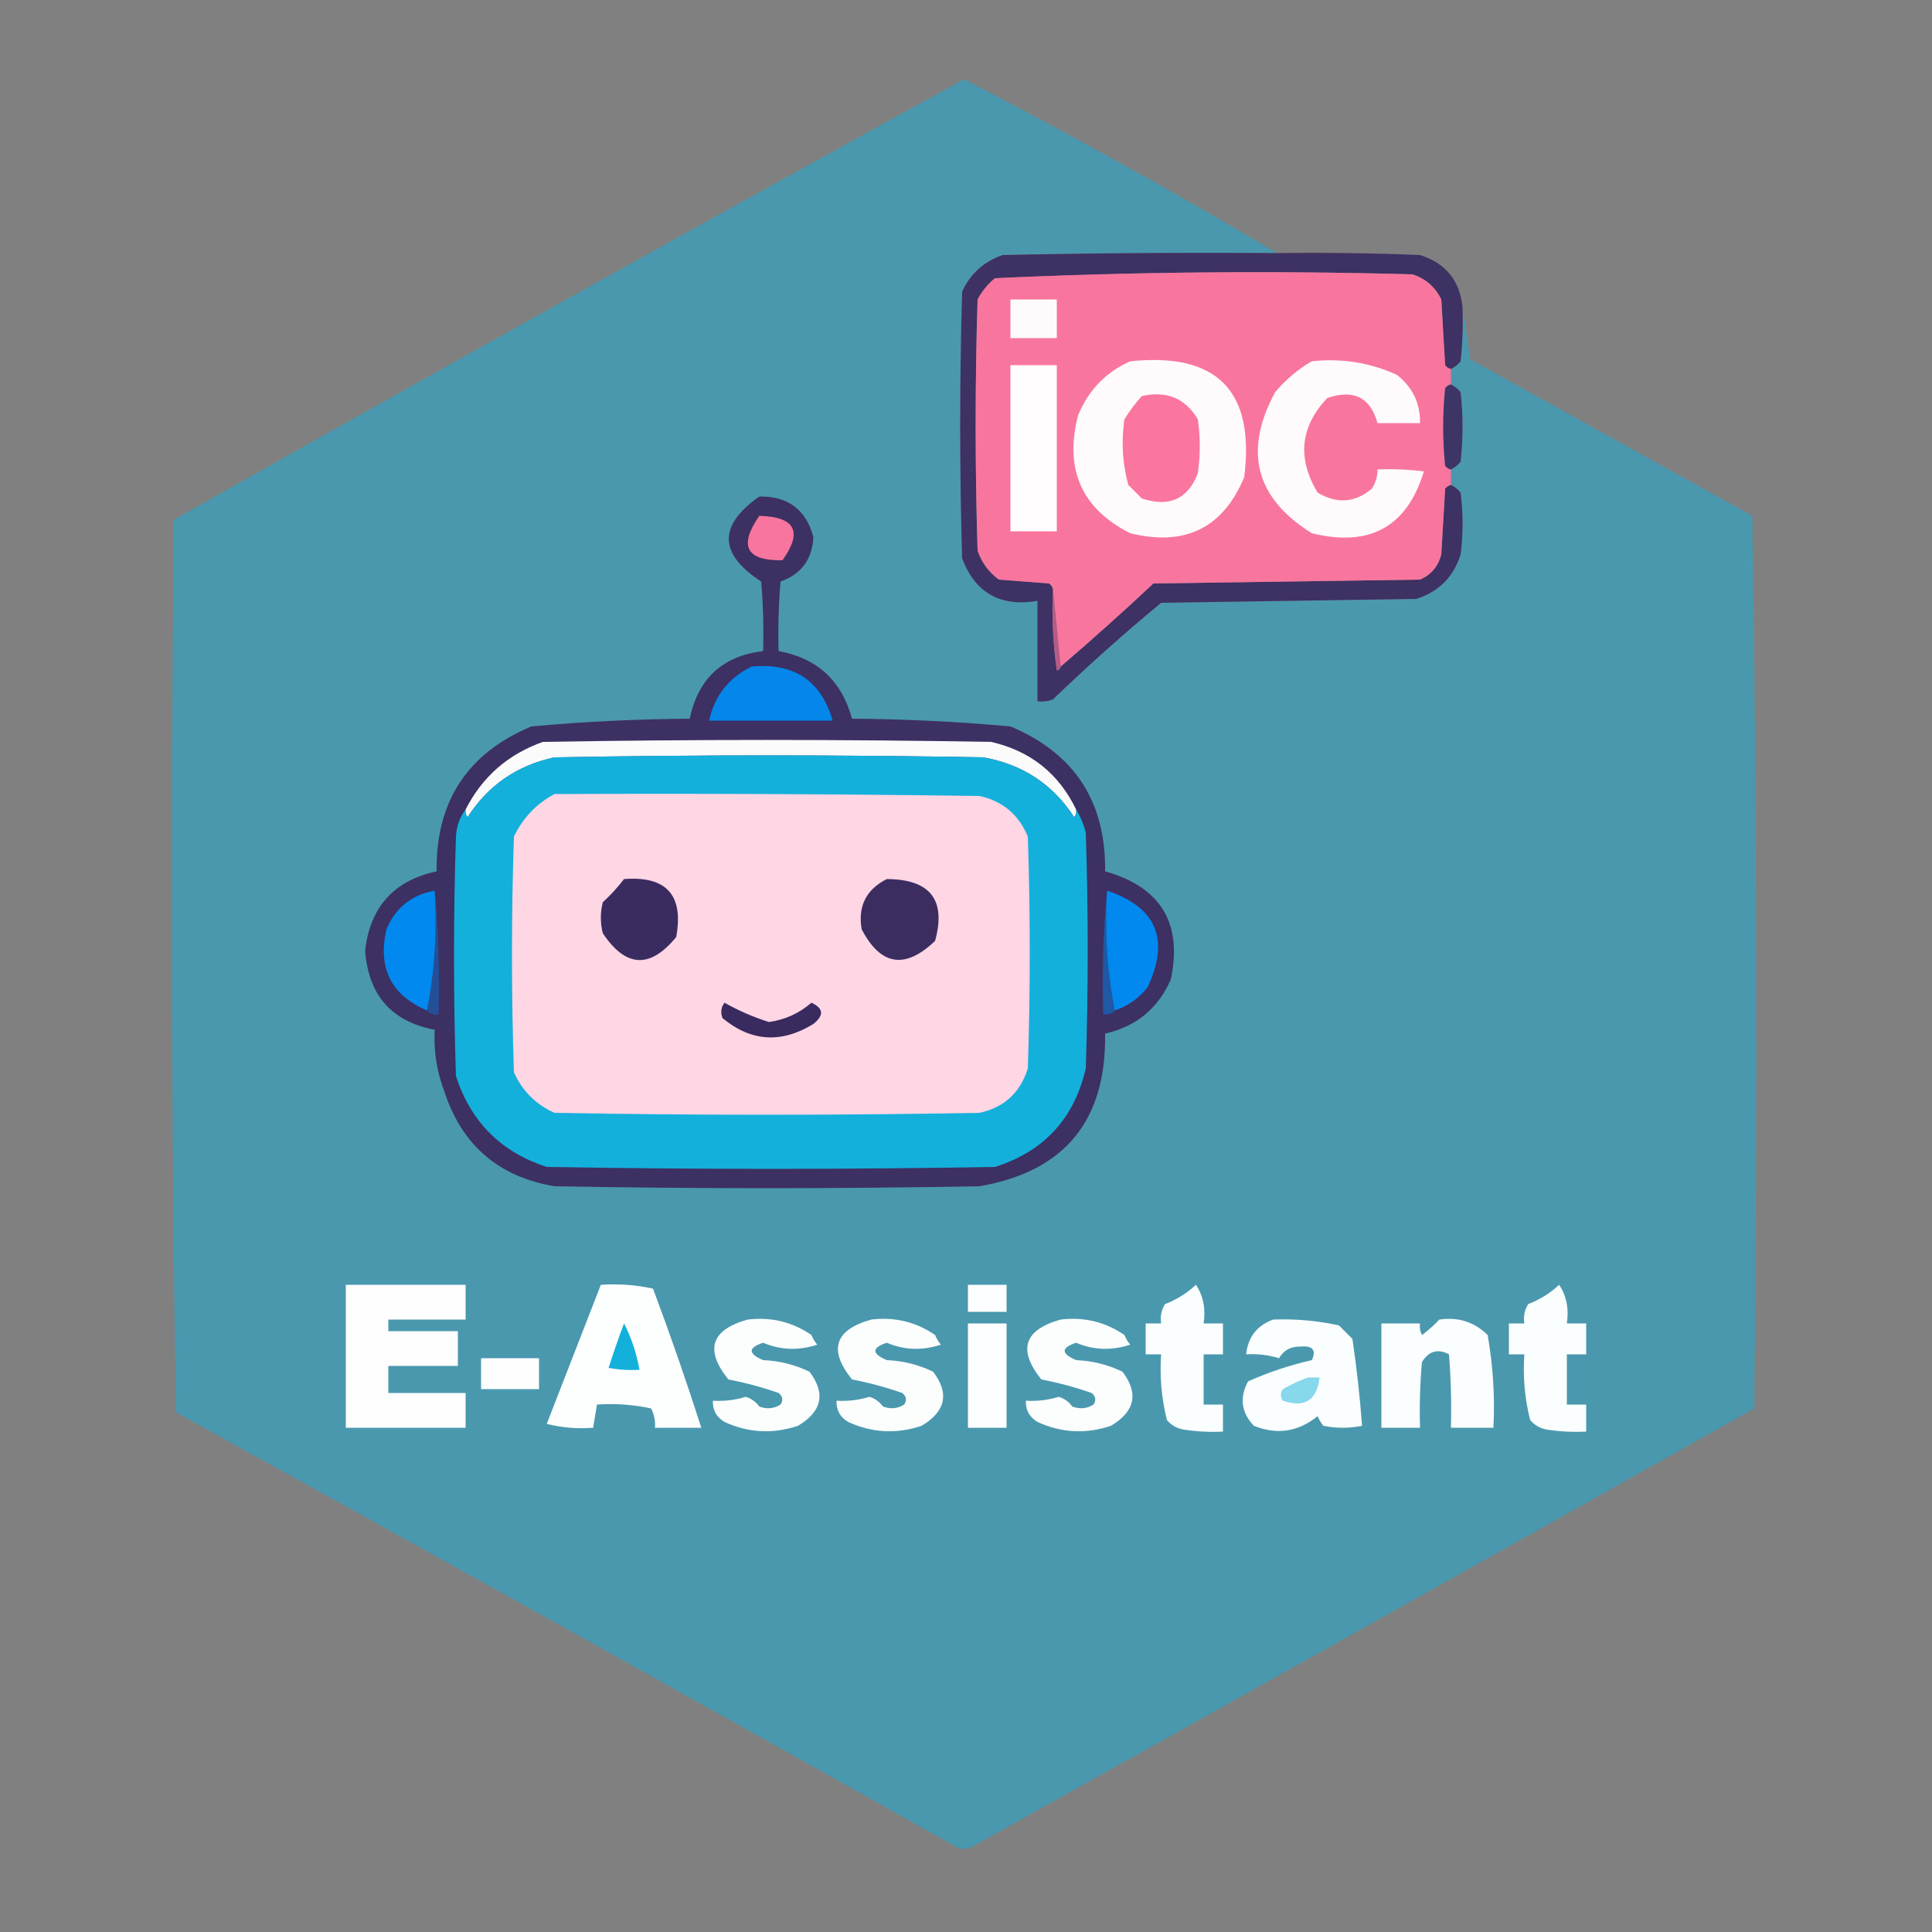 <?xml version="1.0" encoding="UTF-8"?>
<!DOCTYPE svg PUBLIC "-//W3C//DTD SVG 1.1//EN" "http://www.w3.org/Graphics/SVG/1.1/DTD/svg11.dtd">
<svg xmlns="http://www.w3.org/2000/svg" version="1.1" width="500px" height="500px" style="shape-rendering:geometricPrecision; text-rendering:geometricPrecision; image-rendering:optimizeQuality; fill-rule:evenodd; clip-rule:evenodd" xmlns:xlink="http://www.w3.org/1999/xlink">
<rect width="100%" height="100%" fill="#808080" stroke="none"/>
<g><path style="opacity:0.5" fill="#14b0dc"
            d="M 330.5,65.5 C 306.831,65.333 283.164,65.5 259.5,66C 254.606,67.686 251.106,70.853 249,75.5C 248.333,98.5 248.333,121.5 249,144.5C 252.385,153.448 258.885,157.114 268.5,155.5C 268.5,164.167 268.5,172.833 268.5,181.5C 269.873,181.657 271.207,181.49 272.5,181C 281.536,172.296 290.869,163.962 300.5,156C 322.5,155.667 344.5,155.333 366.5,155C 372.333,153.167 376.167,149.333 378,143.5C 378.667,138.167 378.667,132.833 378,127.5C 377.292,126.619 376.458,125.953 375.5,125.5C 375.5,124.167 375.5,122.833 375.5,121.5C 376.458,121.047 377.292,120.381 378,119.5C 378.667,113.5 378.667,107.5 378,101.5C 377.292,100.619 376.458,99.953 375.5,99.5C 375.5,98.167 375.5,96.833 375.5,95.5C 376.458,95.047 377.292,94.38 378,93.5C 378.499,88.845 378.666,84.178 378.5,79.5C 379.191,83.899 379.858,88.399 380.5,93C 404.833,106.5 429.167,120 453.5,133.5C 454.667,210.498 454.833,287.498 454,364.5C 386.581,402.46 319.081,440.293 251.5,478C 250.167,478.667 248.833,478.667 247.5,478C 180.328,440.246 112.995,402.746 45.5,365.5C 44.333,288.502 44.167,211.502 45,134.5C 112.962,96.103 181.128,58.103 249.5,20.5C 277.009,34.75 304.009,49.75 330.5,65.5 Z" /></g>
<g><path style="opacity:0.978" fill="#3d2f62" d="M 330.5,65.5 C 342.838,65.334 355.171,65.5 367.5,66C 374.13,68.098 377.797,72.598 378.5,79.5C 378.666,84.178 378.499,88.845 378,93.5C 377.292,94.38 376.458,95.047 375.5,95.5C 374.883,95.389 374.383,95.056 374,94.5C 373.667,88.833 373.333,83.167 373,77.5C 371.413,74.244 368.913,72.077 365.5,71C 329.415,70.013 293.415,70.347 257.5,72C 255.622,73.543 254.122,75.376 253,77.5C 252.333,99.167 252.333,120.833 253,142.5C 254.031,145.539 255.865,148.039 258.5,150C 262.833,150.333 267.167,150.667 271.5,151C 272.056,151.383 272.389,151.883 272.5,152.5C 272.17,159.532 272.503,166.532 273.5,173.5C 274.107,173.376 274.44,173.043 274.5,172.5C 282.629,165.541 290.629,158.374 298.5,151C 321.5,150.667 344.5,150.333 367.5,150C 370.381,148.749 372.214,146.583 373,143.5C 373.333,137.833 373.667,132.167 374,126.5C 374.383,125.944 374.883,125.611 375.5,125.5C 376.458,125.953 377.292,126.619 378,127.5C 378.667,132.833 378.667,138.167 378,143.5C 376.167,149.333 372.333,153.167 366.5,155C 344.5,155.333 322.5,155.667 300.5,156C 290.869,163.962 281.536,172.296 272.5,181C 271.207,181.49 269.873,181.657 268.5,181.5C 268.5,172.833 268.5,164.167 268.5,155.5C 258.885,157.114 252.385,153.448 249,144.5C 248.333,121.5 248.333,98.5 249,75.5C 251.106,70.853 254.606,67.686 259.5,66C 283.164,65.5 306.831,65.333 330.5,65.5 Z"/></g>
<g><path style="opacity:1" fill="#f8769e" d="M 375.5,95.5 C 375.5,96.833 375.5,98.167 375.5,99.5C 374.883,99.611 374.383,99.944 374,100.5C 373.333,107.167 373.333,113.833 374,120.5C 374.383,121.056 374.883,121.389 375.5,121.5C 375.5,122.833 375.5,124.167 375.5,125.5C 374.883,125.611 374.383,125.944 374,126.5C 373.667,132.167 373.333,137.833 373,143.5C 372.214,146.583 370.381,148.749 367.5,150C 344.5,150.333 321.5,150.667 298.5,151C 290.629,158.374 282.629,165.541 274.5,172.5C 273.833,165.833 273.167,159.167 272.5,152.5C 272.389,151.883 272.056,151.383 271.5,151C 267.167,150.667 262.833,150.333 258.5,150C 255.865,148.039 254.031,145.539 253,142.5C 252.333,120.833 252.333,99.167 253,77.5C 254.122,75.376 255.622,73.543 257.5,72C 293.415,70.347 329.415,70.013 365.5,71C 368.913,72.077 371.413,74.244 373,77.5C 373.333,83.167 373.667,88.833 374,94.5C 374.383,95.056 374.883,95.389 375.5,95.5 Z"/></g>
<g><path style="opacity:1" fill="#fefbfc" d="M 261.5,77.5 C 265.5,77.5 269.5,77.5 273.5,77.5C 273.5,80.833 273.5,84.167 273.5,87.5C 269.5,87.5 265.5,87.5 261.5,87.5C 261.5,84.167 261.5,80.833 261.5,77.5 Z"/></g>
<g><path style="opacity:1" fill="#fffbfc" d="M 292.5,93.5 C 314.983,91.149 324.817,101.149 322,123.5C 316.514,136.659 306.681,141.492 292.5,138C 279.92,131.643 275.42,121.476 279,107.5C 281.687,100.981 286.187,96.314 292.5,93.5 Z"/></g>
<g><path style="opacity:1" fill="#fffbfc" d="M 339.5,93.5 C 347.206,92.665 354.539,93.831 361.5,97C 365.6,100.237 367.6,104.404 367.5,109.5C 363.833,109.5 360.167,109.5 356.5,109.5C 354.681,102.853 350.348,100.686 343.5,103C 336.489,110.439 335.656,118.606 341,127.5C 345.99,130.462 350.656,130.128 355,126.5C 356.009,124.975 356.509,123.308 356.5,121.5C 360.514,121.334 364.514,121.501 368.5,122C 364.135,136.359 354.469,141.692 339.5,138C 324.923,128.919 321.756,116.753 330,101.5C 332.772,98.217 335.939,95.55 339.5,93.5 Z"/></g>
<g><path style="opacity:1" fill="#fffdfd" d="M 261.5,94.5 C 265.5,94.5 269.5,94.5 273.5,94.5C 273.5,108.833 273.5,123.167 273.5,137.5C 269.5,137.5 265.5,137.5 261.5,137.5C 261.5,123.167 261.5,108.833 261.5,94.5 Z"/></g>
<g><path style="opacity:1" fill="#3e3567" d="M 375.5,99.5 C 376.458,99.953 377.292,100.619 378,101.5C 378.667,107.5 378.667,113.5 378,119.5C 377.292,120.381 376.458,121.047 375.5,121.5C 374.883,121.389 374.383,121.056 374,120.5C 373.333,113.833 373.333,107.167 374,100.5C 374.383,99.944 374.883,99.611 375.5,99.5 Z"/></g>
<g><path style="opacity:1" fill="#fa769f" d="M 295.5,102.5 C 301.898,101.053 306.731,103.053 310,108.5C 310.667,113.167 310.667,117.833 310,122.5C 307.419,129.187 302.586,131.354 295.5,129C 294.333,127.833 293.167,126.667 292,125.5C 290.483,119.92 290.149,114.253 291,108.5C 292.332,106.34 293.832,104.34 295.5,102.5 Z"/></g>
<g><path style="opacity:1" fill="#3d3062" d="M 196.5,128.5 C 203.939,128.379 208.606,131.879 210.5,139C 210.21,144.757 207.377,148.591 202,150.5C 201.501,156.491 201.334,162.491 201.5,168.5C 211.491,170.323 217.824,176.156 220.5,186C 234.213,186.093 247.88,186.76 261.5,188C 278.063,194.947 286.229,207.447 286,225.5C 300.414,229.571 306.08,238.904 303,253.5C 299.71,260.987 294.044,265.654 286,267.5C 286.342,290.032 275.508,303.198 253.5,307C 216.833,307.667 180.167,307.667 143.5,307C 129.07,304.57 119.57,296.403 115,282.5C 113.038,277.344 112.205,272.011 112.5,266.5C 101.328,264.379 95.328,257.546 94.5,246C 95.78,234.722 101.946,227.888 113,225.5C 112.761,207.471 120.928,194.971 137.5,188C 151.12,186.76 164.787,186.093 178.5,186C 180.688,175.586 187.021,169.753 197.5,168.5C 197.666,162.491 197.499,156.491 197,150.5C 185.997,143.347 185.831,136.014 196.5,128.5 Z"/></g>
<g><path style="opacity:1" fill="#f7759e" d="M 196.5,133.5 C 205.823,133.741 207.823,137.574 202.5,145C 193.096,145.141 191.096,141.308 196.5,133.5 Z"/></g>
<g><path style="opacity:1" fill="#b65b88" d="M 272.5,152.5 C 273.167,159.167 273.833,165.833 274.5,172.5C 274.44,173.043 274.107,173.376 273.5,173.5C 272.503,166.532 272.17,159.532 272.5,152.5 Z"/></g>
<g><path style="opacity:1" fill="#0486eb" d="M 194.5,172.5 C 205.504,171.483 212.504,176.15 215.5,186.5C 204.833,186.5 194.167,186.5 183.5,186.5C 184.94,180.062 188.607,175.396 194.5,172.5 Z"/></g>
<g><path style="opacity:1" fill="#fbfbfc" d="M 278.5,209.5 C 278.631,210.239 278.464,210.906 278,211.5C 272.486,202.982 264.653,197.815 254.5,196C 217.5,195.333 180.5,195.333 143.5,196C 133.787,198.095 126.287,203.262 121,211.5C 120.536,210.906 120.369,210.239 120.5,209.5C 124.795,201.043 131.462,195.21 140.5,192C 179.167,191.333 217.833,191.333 256.5,192C 266.663,194.335 273.996,200.168 278.5,209.5 Z"/></g>
<g><path style="opacity:1" fill="#14b0dc"
            d="M 278.5,209.5 C 279.6,211.277 280.434,213.277 281,215.5C 281.667,235.833 281.667,256.167 281,276.5C 278.005,289.493 270.172,297.993 257.5,302C 218.833,302.667 180.167,302.667 141.5,302C 129.701,298.201 121.868,290.368 118,278.5C 117.333,257.833 117.333,237.167 118,216.5C 118.156,213.809 118.989,211.476 120.5,209.5C 120.369,210.239 120.536,210.906 121,211.5C 126.287,203.262 133.787,198.095 143.5,196C 180.5,195.333 217.5,195.333 254.5,196C 264.653,197.815 272.486,202.982 278,211.5C 278.464,210.906 278.631,210.239 278.5,209.5 Z" /></g>
<g><path style="opacity:1" fill="#fed6e4" d="M 143.5,205.5 C 180.168,205.333 216.835,205.5 253.5,206C 259.469,207.298 263.635,210.798 266,216.5C 266.667,236.5 266.667,256.5 266,276.5C 264.058,282.776 259.891,286.61 253.5,288C 216.833,288.667 180.167,288.667 143.5,288C 138.667,285.833 135.167,282.333 133,277.5C 132.333,257.167 132.333,236.833 133,216.5C 135.357,211.645 138.857,207.979 143.5,205.5 Z"/></g>
<g><path style="opacity:1" fill="#3a2c60" d="M 161.5,227.5 C 172.486,226.653 176.986,231.653 175,242.5C 168.256,250.767 161.922,250.434 156,241.5C 155.333,238.833 155.333,236.167 156,233.5C 158.04,231.63 159.873,229.63 161.5,227.5 Z"/></g>
<g><path style="opacity:1" fill="#3c2d61" d="M 229.5,227.5 C 240.749,227.562 244.916,232.896 242,243.5C 234.244,250.929 227.91,249.929 223,240.5C 221.973,234.554 224.14,230.221 229.5,227.5 Z"/></g>
<g><path style="opacity:1" fill="#244f96" d="M 112.5,230.5 C 113.494,240.987 113.828,251.654 113.5,262.5C 112.209,262.737 111.209,262.404 110.5,261.5C 112.475,251.554 113.142,241.221 112.5,230.5 Z"/></g>
<g><path style="opacity:1" fill="#0189ef" d="M 112.5,230.5 C 113.142,241.221 112.475,251.554 110.5,261.5C 101.226,257.565 97.726,250.565 100,240.5C 102.386,234.896 106.553,231.563 112.5,230.5 Z"/></g>
<g><path style="opacity:1" fill="#1f58a4" d="M 286.5,230.5 C 285.858,241.221 286.525,251.554 288.5,261.5C 287.791,262.404 286.791,262.737 285.5,262.5C 285.172,251.654 285.506,240.987 286.5,230.5 Z"/></g>
<g><path style="opacity:1" fill="#0189ef" d="M 286.5,230.5 C 299.311,234.798 302.811,243.131 297,255.5C 294.721,258.381 291.888,260.381 288.5,261.5C 286.525,251.554 285.858,241.221 286.5,230.5 Z"/></g>
<g><path style="opacity:1" fill="#392a5f" d="M 187.5,259.5 C 191.077,261.533 194.911,263.2 199,264.5C 203.192,263.903 206.859,262.236 210,259.5C 213.137,260.945 213.303,262.778 210.5,265C 202.214,270.093 194.38,269.593 187,263.5C 186.421,262.072 186.588,260.738 187.5,259.5 Z"/></g>
<g><path style="opacity:1" fill="#fefeff" d="M 89.5,332.5 C 99.833,332.5 110.167,332.5 120.5,332.5C 120.5,335.5 120.5,338.5 120.5,341.5C 113.833,341.5 107.167,341.5 100.5,341.5C 100.5,342.5 100.5,343.5 100.5,344.5C 106.5,344.5 112.5,344.5 118.5,344.5C 118.5,347.5 118.5,350.5 118.5,353.5C 112.5,353.5 106.5,353.5 100.5,353.5C 100.5,355.833 100.5,358.167 100.5,360.5C 107.167,360.5 113.833,360.5 120.5,360.5C 120.5,363.5 120.5,366.5 120.5,369.5C 110.167,369.5 99.833,369.5 89.5,369.5C 89.5,357.167 89.5,344.833 89.5,332.5 Z"/></g>
<g><path style="opacity:1" fill="#fdfefe" d="M 155.5,332.5 C 160.099,332.2 164.599,332.533 169,333.5C 173.467,345.425 177.633,357.425 181.5,369.5C 177.5,369.5 173.5,369.5 169.5,369.5C 169.643,367.738 169.309,366.071 168.5,364.5C 163.88,363.507 159.214,363.173 154.5,363.5C 154.167,365.5 153.833,367.5 153.5,369.5C 149.445,369.824 145.445,369.491 141.5,368.5C 146.183,356.474 150.849,344.474 155.5,332.5 Z"/></g>
<g><path style="opacity:1" fill="#fdfeff" d="M 250.5,332.5 C 253.833,332.5 257.167,332.5 260.5,332.5C 260.5,334.833 260.5,337.167 260.5,339.5C 257.167,339.5 253.833,339.5 250.5,339.5C 250.5,337.167 250.5,334.833 250.5,332.5 Z"/></g>
<g><path style="opacity:1" fill="#fafefe" d="M 309.5,332.5 C 311.402,335.337 312.069,338.671 311.5,342.5C 313.167,342.5 314.833,342.5 316.5,342.5C 316.5,345.167 316.5,347.833 316.5,350.5C 314.833,350.5 313.167,350.5 311.5,350.5C 311.5,354.833 311.5,359.167 311.5,363.5C 313.167,363.5 314.833,363.5 316.5,363.5C 316.5,365.833 316.5,368.167 316.5,370.5C 313.15,370.665 309.817,370.498 306.5,370C 304.671,369.727 303.171,368.893 302,367.5C 300.596,361.956 300.096,356.29 300.5,350.5C 299.167,350.5 297.833,350.5 296.5,350.5C 296.5,347.833 296.5,345.167 296.5,342.5C 297.833,342.5 299.167,342.5 300.5,342.5C 300.215,340.712 300.548,339.045 301.5,337.5C 304.568,336.309 307.235,334.642 309.5,332.5 Z"/></g>
<g><path style="opacity:1" fill="#fafefe" d="M 403.5,332.5 C 405.402,335.337 406.069,338.671 405.5,342.5C 407.167,342.5 408.833,342.5 410.5,342.5C 410.5,345.167 410.5,347.833 410.5,350.5C 408.833,350.5 407.167,350.5 405.5,350.5C 405.5,354.833 405.5,359.167 405.5,363.5C 407.167,363.5 408.833,363.5 410.5,363.5C 410.5,365.833 410.5,368.167 410.5,370.5C 407.15,370.665 403.817,370.498 400.5,370C 398.671,369.727 397.171,368.893 396,367.5C 394.596,361.956 394.096,356.29 394.5,350.5C 393.167,350.5 391.833,350.5 390.5,350.5C 390.5,347.833 390.5,345.167 390.5,342.5C 391.833,342.5 393.167,342.5 394.5,342.5C 394.215,340.712 394.548,339.045 395.5,337.5C 398.568,336.309 401.235,334.642 403.5,332.5 Z"/></g>
<g><path style="opacity:1" fill="#fcfefe" d="M 193.5,341.5 C 199.572,340.777 205.072,342.111 210,345.5C 210.374,346.416 210.874,347.25 211.5,348C 206.676,349.585 202.009,349.419 197.5,347.5C 193.551,348.813 193.551,350.313 197.5,352C 201.719,352.173 205.719,353.173 209.5,355C 213.749,360.622 212.749,365.289 206.5,369C 200.026,371.169 193.693,370.836 187.5,368C 185.393,366.736 184.393,364.903 184.5,362.5C 187.397,362.681 190.23,362.348 193,361.5C 194.434,361.93 195.601,362.764 196.5,364C 198.441,364.743 200.274,364.576 202,363.5C 202.749,362.365 202.583,361.365 201.5,360.5C 197.261,359.018 192.927,357.852 188.5,357C 182.333,349.328 183.999,344.161 193.5,341.5 Z"/></g>
<g><path style="opacity:1" fill="#fcfefe" d="M 225.5,341.5 C 231.572,340.777 237.072,342.111 242,345.5C 242.374,346.416 242.874,347.25 243.5,348C 238.676,349.585 234.009,349.419 229.5,347.5C 225.551,348.813 225.551,350.313 229.5,352C 233.719,352.173 237.719,353.173 241.5,355C 245.749,360.622 244.749,365.289 238.5,369C 232.026,371.169 225.693,370.836 219.5,368C 217.393,366.736 216.393,364.903 216.5,362.5C 219.397,362.681 222.23,362.348 225,361.5C 226.434,361.93 227.601,362.764 228.5,364C 230.441,364.743 232.274,364.576 234,363.5C 234.749,362.365 234.583,361.365 233.5,360.5C 229.261,359.018 224.927,357.852 220.5,357C 214.333,349.328 215.999,344.161 225.5,341.5 Z"/></g>
<g><path style="opacity:1" fill="#fcfefe" d="M 274.5,341.5 C 280.572,340.777 286.072,342.111 291,345.5C 291.374,346.416 291.874,347.25 292.5,348C 287.676,349.585 283.009,349.419 278.5,347.5C 274.551,348.813 274.551,350.313 278.5,352C 282.719,352.173 286.719,353.173 290.5,355C 294.749,360.622 293.749,365.289 287.5,369C 281.026,371.169 274.693,370.836 268.5,368C 266.393,366.736 265.393,364.903 265.5,362.5C 268.397,362.681 271.23,362.348 274,361.5C 275.434,361.93 276.601,362.764 277.5,364C 279.441,364.743 281.274,364.576 283,363.5C 283.749,362.365 283.583,361.365 282.5,360.5C 278.261,359.018 273.927,357.852 269.5,357C 263.333,349.328 264.999,344.161 274.5,341.5 Z"/></g>
<g><path style="opacity:1" fill="#fbfefe" d="M 329.5,341.5 C 335.232,341.283 340.899,341.783 346.5,343C 347.667,344.167 348.833,345.333 350,346.5C 351.115,353.975 351.948,361.475 352.5,369C 349.167,369.667 345.833,369.667 342.5,369C 341.874,368.25 341.374,367.416 341,366.5C 335.993,370.563 330.493,371.397 324.5,369C 321.231,365.547 320.731,361.714 323,357.5C 328.291,355.133 333.791,353.3 339.5,352C 340.708,349.355 339.708,348.188 336.5,348.5C 334.069,348.437 332.235,349.437 331,351.5C 328.23,350.652 325.397,350.319 322.5,350.5C 322.986,346.019 325.319,343.019 329.5,341.5 Z"/></g>
<g><path style="opacity:1" fill="#fafefe" d="M 372.5,341.5 C 377.39,340.784 381.556,342.117 385,345.5C 386.401,353.415 386.901,361.415 386.5,369.5C 382.833,369.5 379.167,369.5 375.5,369.5C 375.666,363.158 375.5,356.825 375,350.5C 372.119,348.972 369.786,349.638 368,352.5C 367.501,358.157 367.334,363.824 367.5,369.5C 364.167,369.5 360.833,369.5 357.5,369.5C 357.5,360.5 357.5,351.5 357.5,342.5C 360.833,342.5 364.167,342.5 367.5,342.5C 367.351,343.552 367.517,344.552 368,345.5C 369.667,344.267 371.167,342.933 372.5,341.5 Z"/></g>
<g><path style="opacity:1" fill="#fdfeff" d="M 250.5,342.5 C 253.833,342.5 257.167,342.5 260.5,342.5C 260.5,351.5 260.5,360.5 260.5,369.5C 257.167,369.5 253.833,369.5 250.5,369.5C 250.5,360.5 250.5,351.5 250.5,342.5 Z"/></g>
<g><path style="opacity:1" fill="#14b0dc"
            d="M 161.5,342.5 C 163.405,346.216 164.739,350.216 165.5,354.5C 162.813,354.664 160.146,354.497 157.5,354C 158.735,350.128 160.068,346.295 161.5,342.5 Z" /></g>
<g><path style="opacity:1" fill="#fefeff" d="M 124.5,351.5 C 129.5,351.5 134.5,351.5 139.5,351.5C 139.5,354.167 139.5,356.833 139.5,359.5C 134.5,359.5 129.5,359.5 124.5,359.5C 124.5,356.833 124.5,354.167 124.5,351.5 Z"/></g>
<g><path style="opacity:0.5" fill="#14b0dc"
            d="M 338.5,356.5 C 339.5,356.5 340.5,356.5 341.5,356.5C 340.802,362.431 337.636,364.431 332,362.5C 331.333,361.5 331.333,360.5 332,359.5C 334.166,358.269 336.333,357.269 338.5,356.5 Z" /></g>
</svg>

